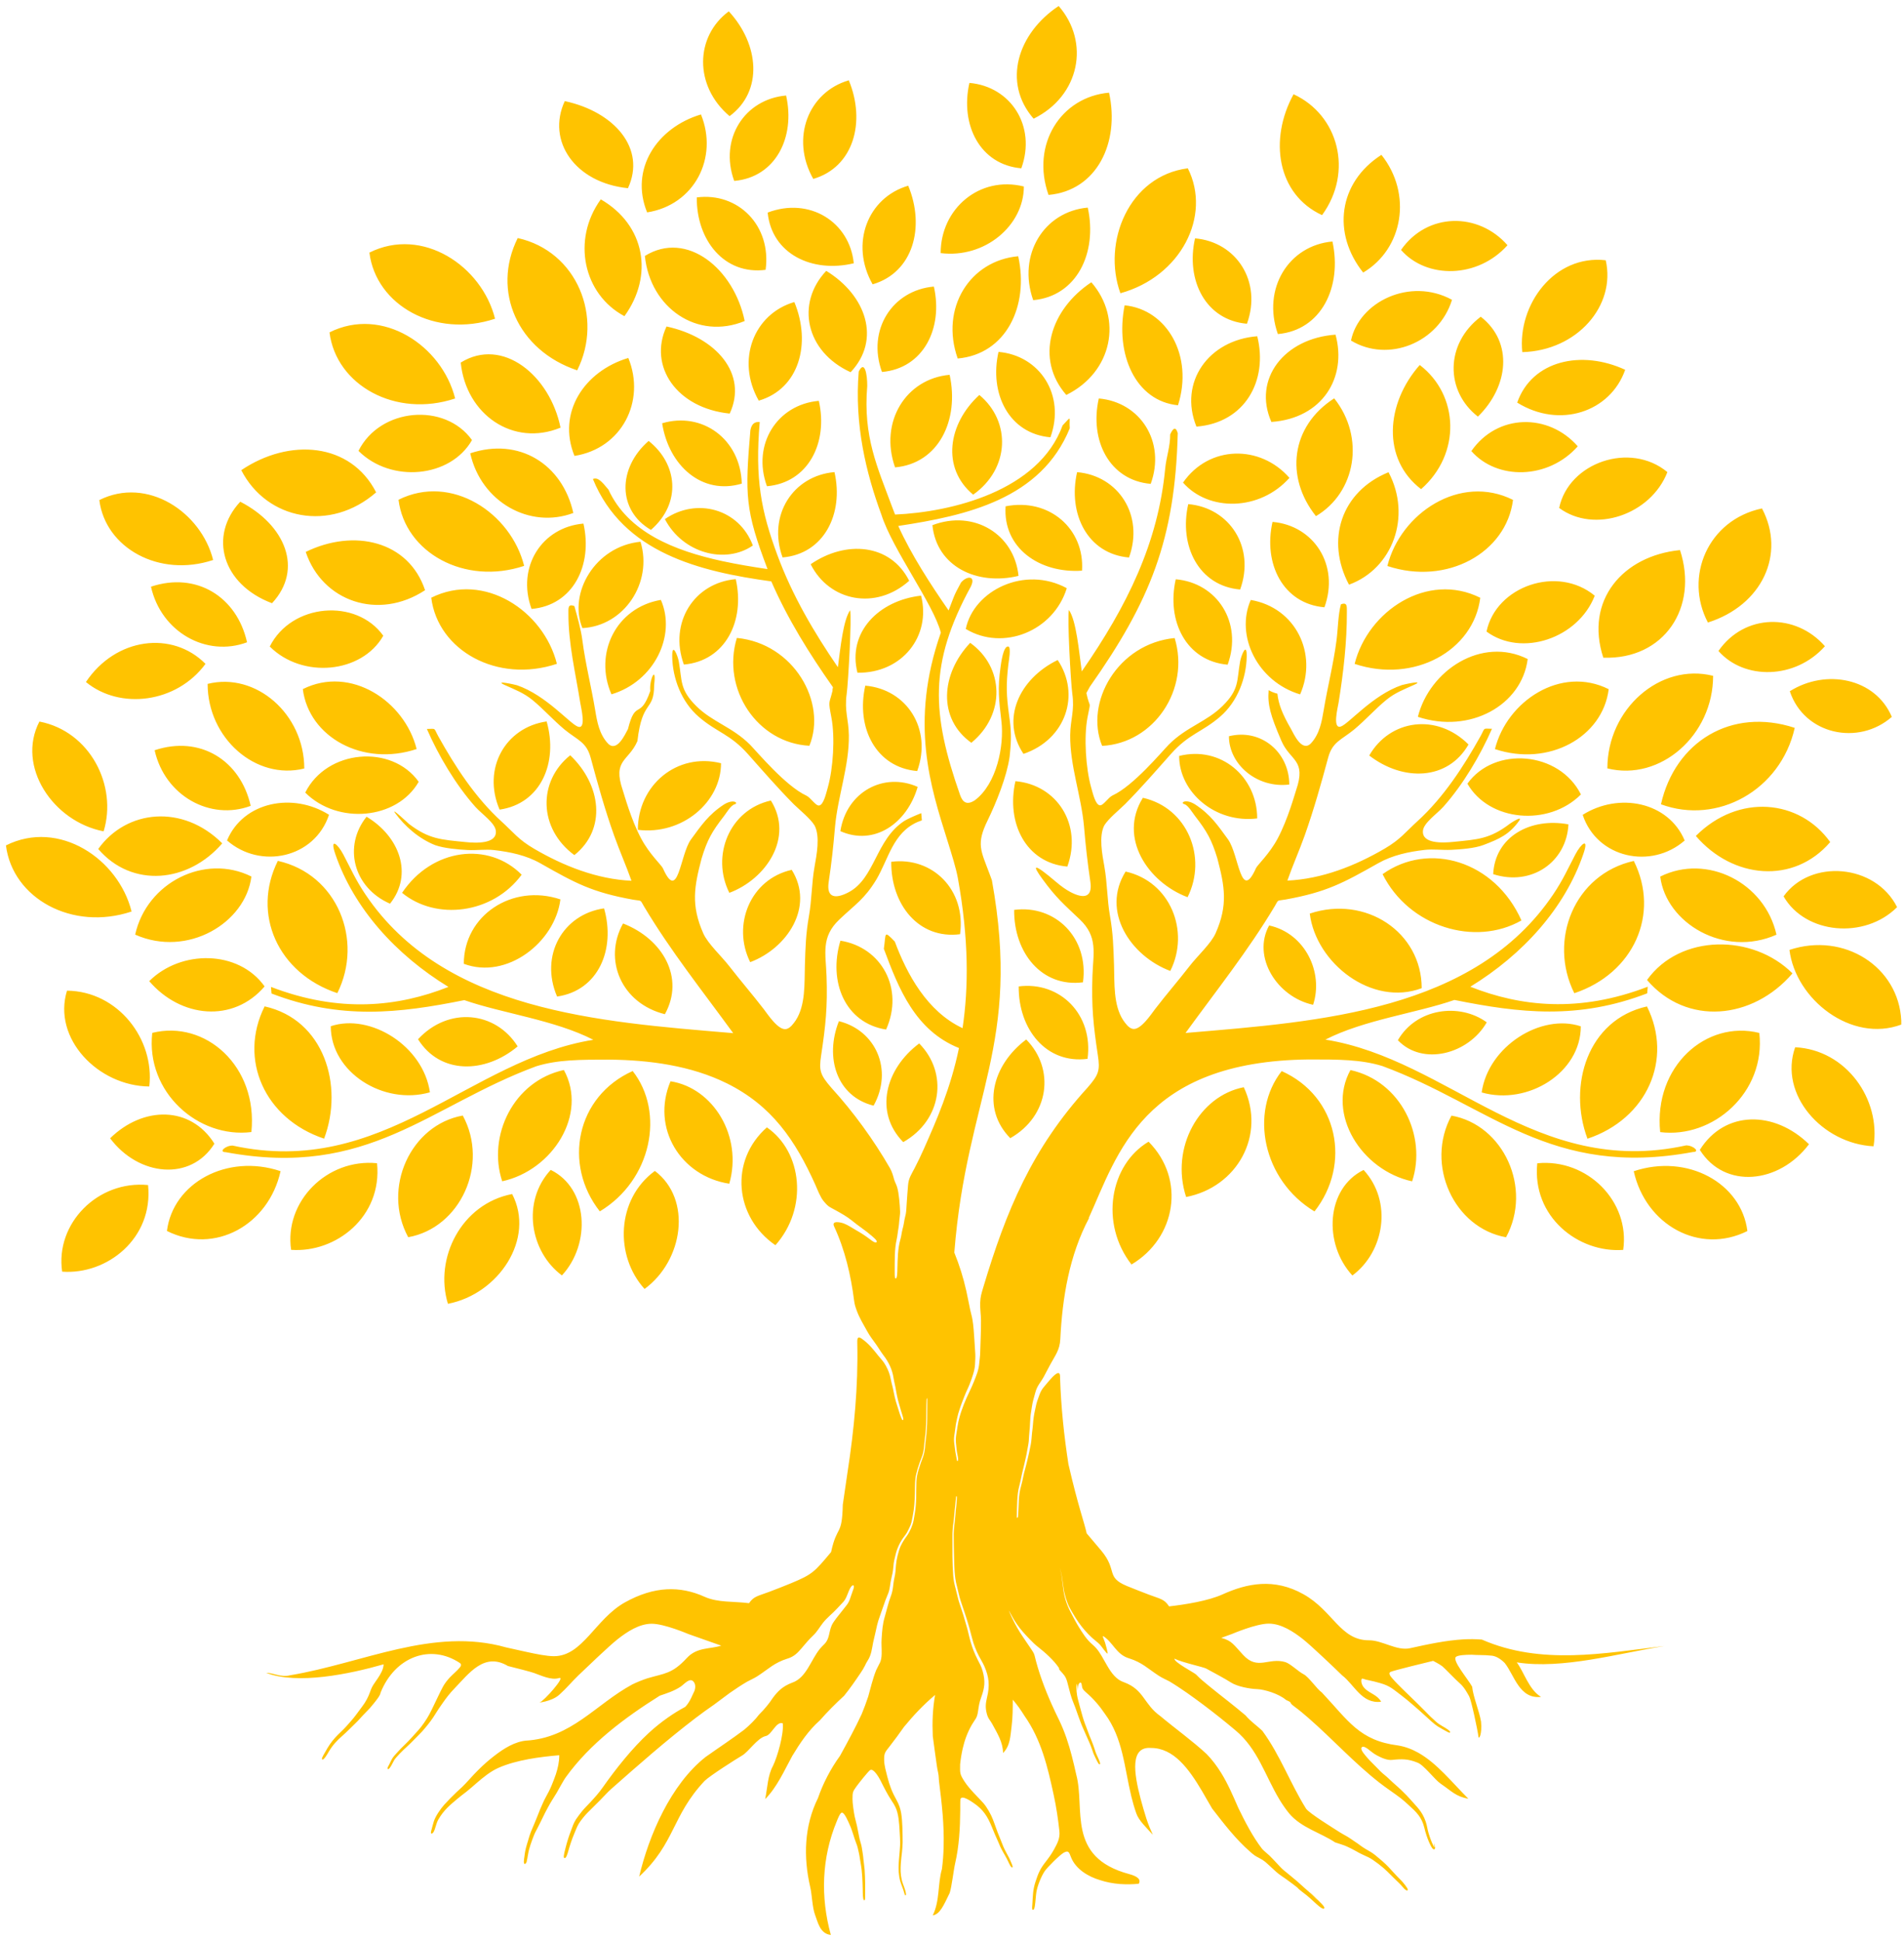<svg width="314" height="320" viewBox="0 0 314 320" fill="none" xmlns="http://www.w3.org/2000/svg">
<path fill-rule="evenodd" clip-rule="evenodd" d="M179.6 200.84C176.34 206.99 175.2 213.93 174.86 220.81C174.77 222.62 174 223.5 173.19 225.01C172.84 225.66 172.49 226.34 172.14 226.99C171.6 227.98 171.04 228.44 170.73 229.64C170.51 230.49 170.29 231.1 170.17 231.98C170.1 232.55 169.98 233.06 169.93 233.65C169.86 234.42 169.87 235.16 169.78 235.93C169.72 236.5 169.7 237.02 169.66 237.59C169.62 238.07 169.49 238.62 169.41 239.11C169.28 239.95 169.04 240.85 168.86 241.69C168.75 242.19 168.61 242.63 168.51 243.15C168.37 243.82 168.26 244.41 168.08 245.08C167.71 246.43 167.73 248.39 167.69 249.82C167.69 249.98 167.66 250.13 167.73 250.27C167.92 250.25 167.9 249.92 167.91 249.78C168.05 247.99 167.9 246.67 168.43 244.87C168.67 244.04 168.78 243.16 169.03 242.32C169.18 241.81 169.3 241.24 169.44 240.71C169.66 239.85 169.82 238.98 170 238.12C170.11 237.58 170.13 236.82 170.2 236.25C170.26 235.75 170.31 235.38 170.35 234.88C170.42 233.94 170.5 233.34 170.71 232.42C170.83 231.88 170.89 231.48 171.08 230.93C171.63 229.39 171.6 229.29 172.69 228.04C173.05 227.63 173.97 226.47 174.48 226.39C174.89 226.32 174.82 227.02 174.83 227.3C174.98 232.02 175.48 236.74 176.2 241.41C177.79 248.32 178.83 251.04 179.21 252.82L181.62 255.67C184.36 258.96 182.29 260.02 185.85 261.5C187.06 262 188.28 262.46 189.49 262.93C191.32 263.63 192 263.62 192.8 264.86C195.5 264.55 199.26 263.95 201.62 262.88C205.65 261.06 210.11 260.13 214.97 262.86C219.84 265.59 221.03 270.45 225.76 270.45C227.96 270.43 230.35 272.25 232.56 271.75C235.5 271.1 238.46 270.46 241.42 270.29C242.4 270.24 243.39 270.25 244.38 270.33C254.13 274.59 264.52 272.59 274.51 271.39C266.92 272.59 257.73 275.28 250.14 274.09C251.34 275.69 252.14 278.59 254.14 279.78C250.55 280.18 249.75 276.19 248.15 274.19C247.35 273.39 246.55 272.99 245.84 272.97C244.79 272.85 243.63 272.91 242.71 272.83C241.61 272.83 240.52 272.9 240.14 273.16C239.76 273.42 240.23 274.33 240.9 275.33C241.57 276.34 242.42 277.44 242.78 278.1C242.95 279.79 243.97 282.14 244.25 283.88C244.44 285.92 243.9 286.9 243.82 286.34C243.75 285.77 243.45 284.27 243.13 282.82C242.81 281.38 242.46 280 242.29 279.69C241.94 279.07 241.46 278.16 240.73 277.53C240 276.9 238.3 275.09 237.88 274.75C237.46 274.41 236.35 273.84 236.35 273.84C235.57 274.03 229.64 275.46 229.3 275.67C228.86 275.93 229.45 276.53 229.66 276.78C230.15 277.35 230.79 277.97 231.33 278.51C231.79 278.98 232.29 279.42 232.76 279.9C233.49 280.63 234.24 281.32 234.96 282.07C235.53 282.68 236.2 283.33 236.83 283.88C237.49 284.47 238.18 284.72 238.85 285.22C239.3 285.55 239.24 285.84 238.76 285.58C238.24 285.3 237.61 284.96 237.11 284.65C236.52 284.28 235.63 283.43 235.08 282.93C234.32 282.24 233.62 281.6 232.83 280.94C232.24 280.45 231.76 280.02 231.14 279.56C229.82 278.58 229.29 277.98 227.62 277.51C226.93 277.32 226.44 277.18 225.73 277.04C225.43 276.98 225.11 276.91 224.82 276.8C224.62 276.73 224.54 276.76 224.51 277.01C224.45 277.54 224.75 278.09 225.12 278.44C225.96 279.23 227.19 279.49 227.77 280.58C224.57 280.98 223.37 277.78 221.34 276.23C220.75 275.66 219.48 274.43 218.17 273.21C216.87 271.99 215.53 270.77 214.8 270.2C213.34 269.06 211.32 267.7 209.24 267.7C207.15 267.7 203.19 269.4 203.19 269.4L201.4 270.05C203.14 270.5 203.42 271.14 205 272.85C207.43 275.49 209.19 273.21 211.99 274.05C212.84 274.33 214.16 275.64 214.99 276.05C215.82 276.46 217.19 278.51 217.99 279.05C222.36 283.7 224.18 286.99 230.57 287.79C231.77 287.99 232.87 288.41 233.9 288.99C236.99 290.73 239.46 293.88 242.16 296.58C240.06 296.18 239.51 295.41 237.57 294.08C236.6 293.42 234.78 290.95 233.74 290.61C232.22 289.99 231.17 290 229.59 290.17C228.76 290.26 227.82 289.82 227.1 289.44C226.42 289.08 226.1 288.74 225.51 288.31C225.29 288.16 224.72 287.78 224.53 288.16C224.33 288.55 225.21 289.48 225.46 289.78C225.87 290.28 226.46 290.82 226.92 291.3C227.45 291.86 227.81 292.23 228.42 292.72C228.85 293.06 229.27 293.51 229.7 293.89C230.31 294.43 230.89 294.93 231.46 295.51C231.84 295.89 232.14 296.17 232.5 296.59C233.66 297.93 234.52 298.59 235.13 300.37C235.34 300.98 235.4 301.63 235.6 302.26C235.83 303.01 236.08 303.76 236.47 304.45C236.81 305.05 236.26 303.28 236.57 304.14C236.63 304.32 236.81 304.9 236.48 304.92C236.18 304.94 235.78 303.95 235.67 303.72C235.37 303.05 235.08 302.13 234.91 301.41C234.48 299.61 233.61 298.8 232.3 297.61C231.85 297.2 231.5 296.87 231.01 296.49C229.85 295.6 228.63 294.82 227.47 293.91C223.29 290.64 219.74 286.71 215.76 283.24C215.01 282.58 214.24 281.94 213.43 281.35C212.36 280.56 213.35 280.84 212.11 280.3C210.88 279.24 208.49 278.54 207.31 278.5C206.14 278.46 204.04 278.09 202.96 277.38C202.12 276.82 199.52 275.44 198.92 275.11C198.45 274.85 194.95 274.11 193.7 273.48C193.51 274.02 196.97 275.79 197.26 276.1C197.91 276.79 198.72 277.43 199.42 278.01C200.49 278.88 201.56 279.73 202.65 280.58C203.58 281.32 204.5 282.06 205.42 282.84C206.2 283.8 207.4 284.6 208.2 285.4C211.13 289.4 212.81 294.1 215.39 298.21C215.89 298.96 219.86 301.4 220.98 302.12C221.58 302.5 222.17 302.76 222.77 303.19C223.29 303.56 223.78 303.85 224.29 304.24C224.86 304.68 225.46 305 226.07 305.36C226.57 305.66 227.07 306.09 227.51 306.47C228.25 307.08 228.88 307.68 229.51 308.4C230.05 309.01 230.63 309.59 231.2 310.18C231.39 310.38 232.2 311.35 232.17 311.57C232.14 311.9 231.71 311.53 231.61 311.44C231.31 311.14 231.08 310.81 230.76 310.51C230.09 309.87 229.46 309.24 228.8 308.58C228.15 307.92 226.51 306.63 225.7 306.24C224.98 305.9 224.33 305.63 223.64 305.22C223.19 304.95 222.63 304.69 222.15 304.46C221.61 304.2 220.78 303.98 220.18 303.77C217.79 302.17 214.59 301.37 212.59 298.98C211.99 298.24 211.47 297.48 211 296.7C208.63 292.77 207.45 288.37 203.73 285.28C202.86 284.54 201.97 283.83 201.09 283.12C199.32 281.71 197.52 280.36 195.7 279.08C194.76 278.43 193.81 277.79 192.83 277.21C192.26 276.91 191.66 276.66 191.11 276.3C189.21 275.06 188.38 274.12 186.22 273.43L186.06 273.38C184.07 272.71 183.55 270.8 181.98 269.79C181.83 269.69 181.87 269.83 181.91 269.95C182.02 270.31 182.18 270.6 182.29 271C182.35 271.22 182.74 272.52 182.65 272.65C182.44 272.61 181.66 271.44 181.4 271.17C181.01 270.76 180.47 270.38 180.04 269.98C179.28 269.28 178.53 268.42 177.93 267.57C177.42 266.84 176.83 265.88 176.41 265.09C175.95 264.24 175.52 262.81 175.4 261.85C175.33 261.25 175.21 260.68 175.14 260.07C175.09 259.59 174.91 258.98 174.79 258.51C174.91 259.11 175.07 259.55 175.12 260.19C175.17 260.75 175.28 261.27 175.33 261.82C175.45 263.1 175.92 264.61 176.53 265.74C176.97 266.55 177.34 267.33 177.83 268.12C178.52 269.24 179.18 270.33 180.21 271.19C181.03 271.88 181.53 272.76 182.05 273.69C182.24 274.01 182.41 274.33 182.6 274.65C183.31 275.86 184.09 276.95 185.37 277.37C187.03 277.98 187.85 278.89 188.59 279.9C189.33 280.9 190 281.98 191.35 282.94C193.81 285 196.61 287 198.98 289.19C199.92 290.15 200.7 291.21 201.38 292.3C201.95 293.22 202.44 294.17 202.9 295.14C203.36 296.11 203.78 297.09 204.21 298.07C205.28 300.28 206.62 302.88 208.12 304.81C208.38 305.14 209.02 305.62 209.36 305.95C209.77 306.34 210.15 306.78 210.55 307.19C210.98 307.63 211.3 308.04 211.79 308.43C212.48 308.97 213.15 309.56 213.84 310.12C214.28 310.49 214.67 310.87 215.1 311.25C215.66 311.75 216.19 312.17 216.71 312.72C216.9 312.92 217.19 313.22 217.38 313.38C217.28 313.24 216.83 312.81 216.68 312.64C216.68 312.64 215.8 311.72 216.04 311.95C216.64 312.52 217.19 313.14 217.79 313.73C217.91 313.85 218.69 314.57 218.3 314.7C218.01 314.8 217.03 313.87 216.79 313.65C216.34 313.24 215.96 312.87 215.47 312.48C215.31 312.35 214.07 311.42 214.08 311.35C214.09 311.27 212.19 309.88 211.99 309.75C211.64 309.51 211.21 309.22 210.88 308.97C210.44 308.64 209.93 308.12 209.49 307.73C208.75 307.07 208.55 306.8 207.63 306.33C206.97 306 206.76 305.83 206.2 305.34C203.8 303.26 201.84 300.69 199.9 298.19C199.34 297.25 198.8 296.28 198.25 295.34C196.02 291.57 193.54 288.2 189.81 288.2C186.35 287.94 186.97 292.29 188.12 296.64C188.41 297.73 188.73 298.81 189.05 299.83C189.38 300.84 189.77 301.76 190.12 302.52C189.1 301.37 187.81 300.19 187.4 299C187.07 298.07 186.8 297.12 186.57 296.18C185.42 291.44 185.2 286.61 182.23 282.59C181.34 281.27 180.3 280.05 179.04 278.98C178.6 278.59 178.47 278.41 178.4 277.83C178.33 277.16 177.93 277.38 177.8 277.97C177.75 278.21 177.72 278.53 177.72 278.78C177.72 278.78 177.64 277.18 177.55 277.75C177.45 278.34 177.58 279.41 177.72 280C177.91 280.77 178.14 281.57 178.35 282.34C178.55 283.11 178.83 284 179.13 284.73C179.33 285.23 179.5 285.73 179.69 286.22C179.83 286.57 179.99 286.91 180.12 287.28C180.27 287.67 180.38 287.95 180.51 288.36C180.71 289.06 180.89 289.39 181.18 290.04C181.22 290.14 181.62 290.95 181.3 290.9C181.14 290.88 180.76 290.03 180.67 289.86C180.4 289.33 180.25 288.95 180.07 288.37C179.83 287.61 179.4 286.78 179.09 286.03C178.78 285.28 178.44 284.62 178.17 283.86C177.96 283.27 177.74 282.73 177.54 282.12C177.23 281.17 176.79 280.3 176.53 279.31C176.35 278.66 176.19 277.99 176.01 277.33C175.74 276.35 175.43 276.11 174.79 275.39C174.48 275.04 174.79 275.25 174.62 274.98C173.81 273.76 172.38 272.48 171.22 271.57C170.65 271.12 170.34 270.82 169.85 270.31C169.08 269.51 168.33 268.71 167.7 267.79C167.22 267.09 166.87 266.44 166.47 265.7C166.15 265.12 166.9 266.75 166.9 266.75C167.45 267.89 167.98 268.83 168.69 269.88C169.13 270.52 169.54 271.16 169.99 271.8C170.21 272.12 170.52 272.55 170.61 272.93C171.26 275.67 172.3 278.46 173.45 281.03C173.85 281.92 174.26 282.79 174.69 283.66C175.59 285.53 176.24 287.51 176.76 289.53C177.03 290.55 177.26 291.57 177.49 292.6C179.01 298.21 175.81 306.19 186.2 308.99C187.62 309.37 188.2 309.89 187.8 310.59C186.8 310.69 185.73 310.71 184.64 310.63C183.56 310.54 182.47 310.34 181.44 310C180.42 309.7 179.42 309.24 178.57 308.62C177.72 307.99 177.01 307.2 176.62 306.2C176.34 305.54 176.29 304.99 175.44 305.46C174.79 305.82 172.71 307.88 172.27 308.54C171.68 309.44 171.08 310.95 170.91 312C170.8 312.76 170.78 313.52 170.66 314.26C170.64 314.41 170.55 314.97 170.31 314.89C170.14 314.83 170.24 314.15 170.25 313.98C170.35 312.5 170.31 311.65 170.79 310.2C171.22 308.92 171.48 308.23 172.31 307.15C172.92 306.36 173.35 305.79 173.84 304.91C174.39 303.9 174.84 303.08 174.71 301.89C174.49 299.88 174.2 297.92 173.77 295.94C172.77 291.32 171.73 286.87 168.97 282.93C168.36 281.95 167.72 281.04 167.02 280.24C167.02 281.64 167.02 283.14 166.83 284.64C166.62 286.23 166.62 287.83 165.42 289.03C165.4 287.25 164.47 285.79 163.65 284.27C163.28 283.58 162.97 283.43 162.74 282.55C162.48 281.57 162.54 280.87 162.77 279.9C163.25 277.95 163.13 276.51 162.31 274.67C162.08 274.15 161.73 273.61 161.46 273.08C161.17 272.51 161.01 272.17 160.77 271.56C160.28 270.28 160.05 268.96 159.63 267.66C159.44 267.07 159.31 266.53 159.09 265.93C158.87 265.34 158.69 264.71 158.47 264.1C158.19 263.33 158.05 262.43 157.82 261.63C158.1 262.54 158.23 263.38 158.57 264.3C158.8 264.93 159 265.57 159.23 266.2C159.43 266.75 159.58 267.35 159.77 267.91C160.06 268.77 160.25 269.69 160.54 270.57C160.71 271.07 160.88 271.59 161.11 272.07C161.25 272.37 160.93 271.65 160.93 271.64C160.5 270.55 160.25 269.57 159.95 268.45C159.8 267.89 159.6 267.34 159.43 266.78C159.27 266.24 159.05 265.67 158.87 265.13C158.65 264.48 158.43 263.91 158.26 263.25C158.1 262.62 157.95 262.03 157.78 261.4C157.4 260.07 157.37 258.07 157.34 256.66C157.31 255.41 157.28 254.15 157.28 252.9C157.28 251.89 157.5 250.8 157.56 249.78C157.62 248.85 157.78 247.93 157.8 247C157.8 246.87 157.81 246.81 157.78 246.69C157.63 246.72 157.67 246.78 157.65 246.96C157.57 247.65 157.54 248.31 157.44 249C157.36 249.65 157.35 250.28 157.25 250.95C157.13 251.79 157.06 252.54 157.07 253.39C157.07 255.47 157.04 257.74 157.2 259.8C157.27 260.62 157.38 261.11 157.59 261.9C157.83 262.78 157.95 263.56 158.26 264.44C158.48 265.07 158.68 265.72 158.89 266.36C159.06 266.89 159.19 267.44 159.36 267.98C159.64 268.85 159.8 269.81 160.07 270.71C160.41 271.85 160.69 272.57 161.23 273.64C161.6 274.36 161.84 274.75 162.06 275.55C162.52 277.2 162.39 278.29 161.81 279.87C161.48 280.74 161.43 281.28 161.29 282.18C161.12 283.35 160.83 283.41 160.27 284.38C159.55 285.63 159.08 286.92 158.76 288.32C158.57 289.16 158.43 290.02 158.34 290.9C158.32 292.33 158.26 292.49 159.05 293.71C159.88 295 161.15 296.15 162.18 297.3C162.75 297.95 163.45 299.19 163.75 300C163.92 300.47 164.1 300.91 164.26 301.39C164.58 302.33 165.01 303.26 165.36 304.2C165.51 304.61 165.79 305.16 166 305.55C166.22 305.98 166.41 306.27 166.61 306.74C166.69 306.93 167.03 307.67 167 307.81C166.94 308.1 166.67 307.71 166.61 307.61C166.31 307.07 166.11 306.54 165.78 305.99C165.56 305.64 165.32 305.17 165.12 304.8C164.93 304.45 164.77 304 164.6 303.63C164.23 302.83 163.9 302.04 163.57 301.22C162.88 299.53 162.15 298.35 160.61 297.31C160.3 297.1 158.55 295.83 158.39 296.67C158.34 296.93 158.37 298.15 158.36 298.51C158.33 301.42 158.18 304.38 157.52 307.22C157.28 308.24 156.95 311.13 156.62 312.11C155.61 314.18 155.02 315.61 153.82 315.81C155.02 313.41 154.62 310.62 155.34 308.16C155.5 306.94 155.59 305.72 155.62 304.5C155.72 300.81 155.33 297.43 154.87 293.79C154.8 293.23 154.84 292.86 154.71 292.27C154.61 291.8 154.54 291.47 154.48 290.99C154.26 289.41 154.03 287.83 153.83 286.25C153.78 285.12 153.77 283.99 153.83 282.85C153.89 281.72 154.01 280.59 154.21 279.46C153.26 280.26 152.37 281.1 151.52 281.98C150.67 282.86 149.87 283.77 149.09 284.72C148.33 285.81 147.53 286.88 146.72 287.93C146.01 288.85 145.78 288.99 145.81 290.21C145.83 291.13 146.11 292.04 146.33 292.93C146.7 294.4 147.14 295.53 147.89 296.86C148.24 297.49 148.49 298.2 148.61 298.9C148.85 300.34 148.85 302.3 148.86 303.79C148.86 304.26 148.79 304.9 148.75 305.39C148.69 306.01 148.6 306.58 148.56 307.22C148.5 308.22 148.49 308.98 148.72 309.97C148.9 310.76 149.32 311.45 149.41 312.28C149.44 312.55 149.28 312.61 149.18 312.29C149.02 311.74 148.93 311.43 148.71 310.88C148.32 309.94 148.18 308.9 148.19 307.89C148.21 306.64 148.39 305.46 148.44 304.23C148.47 303.55 148.4 302.54 148.36 301.84C148.29 300.65 148.2 299.04 147.68 297.98C147.47 297.55 147.36 297.37 147.09 296.97C146.33 295.82 145.81 294.77 145.2 293.55C145 293.16 144.07 291.49 143.5 291.85C143.16 292.07 141.59 294.07 141.26 294.52C140.61 295.41 140.6 295.53 140.59 296.61C140.58 297.26 140.82 298.9 140.96 299.55C141.11 300.24 141.31 300.86 141.43 301.55C141.52 302.05 141.64 302.55 141.73 303.06C141.84 303.61 142.04 304.05 142.13 304.65C142.23 305.33 142.35 305.93 142.4 306.62C142.45 307.18 142.55 307.7 142.59 308.27C142.69 309.7 142.69 311.31 142.67 312.75C142.67 312.86 142.7 313.41 142.48 313.3C142.27 313.19 142.28 311.88 142.28 311.6C142.24 310.1 142.21 308.65 141.93 307.17C141.82 306.61 141.78 306.1 141.65 305.53C141.49 304.86 141.43 304.43 141.16 303.79C140.98 303.35 140.86 302.9 140.71 302.45C140.51 301.86 140.39 301.44 140.12 300.86C139.95 300.49 139.29 298.85 138.85 298.86C138.53 298.87 138.12 299.99 138 300.28C135.5 306.29 135.29 312.78 137.02 319.03C135.22 318.83 134.9 316.97 134.42 315.73C133.95 314.49 133.92 312.4 133.62 311.14C132.47 306.18 132.62 301.05 134.9 296.46C135.32 295.24 135.83 294.05 136.44 292.89C137.04 291.73 137.74 290.59 138.53 289.5C139.16 288.35 139.79 287.21 140.39 286.06C140.99 284.91 141.58 283.76 142.11 282.61C142.5 281.66 142.86 280.7 143.18 279.73C143.59 278.3 143.91 276.82 144.5 275.36C145.03 274.2 145.37 274.06 145.4 272.64C145.42 271.81 145.33 271.04 145.39 270.19C145.48 268.88 145.54 267.81 145.92 266.54C146.26 265.39 146.48 264.31 146.91 263.18C147.34 262.06 147.25 261.27 147.5 260.16C147.69 259.35 147.7 258.83 147.76 258.03C147.82 257.22 148.17 255.74 148.5 254.99C148.85 254.24 149.09 253.89 149.57 253.22C150.05 252.55 150.5 251.53 150.66 250.72C150.73 250.35 150.8 249.94 150.86 249.57C151.17 247.83 151.07 246.04 151.13 244.28C151.17 242.95 151.76 241.46 152.22 240.21C152.59 239.19 152.55 238.19 152.7 237.14C152.98 235.1 152.9 232.84 152.93 230.77C152.93 230.42 152.83 230.48 152.81 230.76C152.75 231.77 152.77 232.9 152.75 233.92C152.73 235.12 152.68 236.11 152.51 237.3C152.36 238.43 152.43 239.21 151.98 240.33C151.59 241.31 151.07 242.8 150.96 243.83C150.88 244.55 150.9 245.47 150.88 246.23C150.84 247.52 150.79 248.64 150.53 249.92C150.33 250.9 150.36 251.11 149.9 252.05C149.63 252.6 149.52 252.81 149.15 253.29C148.49 254.14 148 255.14 147.73 256.19C147.52 257.03 147.4 257.43 147.33 258.32C147.26 259.15 147.16 259.58 146.97 260.37C146.77 261.19 146.8 261.87 146.48 262.71C146.34 263.08 146.18 263.43 146.04 263.8C145.7 264.71 145.43 265.6 145.09 266.51C144.71 267.53 144.57 268.28 144.34 269.32C144.24 269.82 144.1 270.28 144 270.78C143.8 271.8 143.7 272.87 143.11 273.77C142.89 274.11 142.8 274.3 142.63 274.66C142.43 275.07 142.19 275.44 141.94 275.81C141.01 277.2 140.14 278.44 139.21 279.59C138.51 280.24 137.82 280.89 137.15 281.57C136.48 282.24 135.84 282.94 135.21 283.65C134.25 284.5 133.44 285.43 132.7 286.42C131.96 287.41 131.3 288.45 130.66 289.51C129.38 291.83 128.18 294.63 126.19 296.63C126.59 294.63 126.6 292.74 127.49 291.13C128.2 289.65 129.29 285.93 129.09 284.14C128 283.73 127.24 286.12 126.23 286.25C124.88 286.6 123.48 288.8 122.4 289.44C121.31 290.08 117.09 292.77 116.2 293.63C110.75 299.44 111.41 303.82 105.41 309.41C107.01 302.62 110.61 294.23 116.36 289.69C117.46 288.91 118.57 288.15 119.64 287.41C120.71 286.67 121.75 285.93 122.71 285.21C123.67 284.41 124.51 283.58 125.19 282.69C126.08 281.8 126.84 280.89 127.45 279.95C128.19 278.95 129.01 278.04 130.66 277.43C132.99 276.63 133.73 273.66 135.22 271.85C135.49 271.52 135.71 271.33 136 271.03C136.8 270.19 136.69 269.12 137.13 268.06C137.45 267.29 138.39 266.26 138.93 265.54C139.6 264.65 139.92 264.47 140.27 263.35C140.42 262.87 140.62 262.39 140.77 261.91C140.97 261.26 140.58 261.22 140.27 261.75C139.82 262.5 139.67 263.44 139.1 264.09C138.79 264.44 138.43 264.79 138.11 265.15C137.33 266.02 136.4 266.69 135.69 267.61C135.13 268.33 134.8 268.98 134.12 269.64C133.38 270.35 132.86 270.96 132.21 271.74C131.56 272.51 130.98 273.1 129.99 273.43L129.83 273.48C127.67 274.17 126.83 275.11 124.94 276.35C124.39 276.71 123.79 276.96 123.2 277.28C122.23 277.85 121.28 278.48 120.35 279.13C119.48 279.77 118.62 280.41 117.77 281.05C116.71 281.78 115.67 282.53 114.65 283.31C109.85 286.98 105.32 290.97 100.79 294.97C100.18 295.51 99.58 296.2 98.99 296.79C98.29 297.5 97.58 298.2 96.87 298.9C96.49 299.27 95.73 300.21 95.46 300.67C95.13 301.23 94.96 301.73 94.71 302.32C94.28 303.33 93.98 304.28 93.68 305.33C93.64 305.48 93.33 306.65 93.01 306.29C92.86 306.12 93.23 304.83 93.29 304.59C93.53 303.64 93.81 302.77 94.16 301.85C94.45 301.09 94.55 300.67 95.01 299.94C95.28 299.52 95.68 299.03 95.99 298.63C96.37 298.15 96.94 297.61 97.37 297.14C98.15 296.29 98.78 295.6 99.44 294.65C101.61 291.58 104.25 288.25 107.01 285.71C108 284.8 109.03 283.97 110.13 283.2C111.05 282.55 112 281.96 113 281.43C113.8 280.63 114.2 279.43 114.55 278.74C114.7 278.26 114.72 277.7 114.41 277.31C113.77 276.48 112.84 277.71 112.25 278.09C111.12 278.84 109.97 279.18 108.81 279.58C103.06 283.19 97.33 287.45 93.32 293.01C92.99 293.47 92.66 294.1 92.37 294.59C92.17 294.92 92.01 295.25 91.81 295.59C91.31 296.41 90.79 297.18 90.35 298.03C90.05 298.58 89.81 299.03 89.54 299.61C89.27 300.2 88.93 300.81 88.64 301.41C88.42 301.85 88.21 302.19 88.03 302.67C87.66 303.62 87.24 304.76 87.07 305.75C87 306.14 86.93 306.51 86.86 306.89C86.81 307.13 86.96 306.58 86.96 306.58C87.05 306.19 87.11 305.78 87.21 305.39C87.13 305.75 86.95 307.15 86.63 307.3C86.23 307.49 86.45 306.38 86.47 306.22C86.57 305.41 86.64 304.96 86.88 304.16C87.18 303.14 87.41 302.28 87.86 301.31C88.08 300.84 88.27 300.28 88.49 299.79C88.78 299.13 88.98 298.49 89.29 297.83C89.51 297.35 89.66 296.95 89.93 296.46C90.34 295.71 90.68 295.1 91 294.3C91.25 293.67 91.46 293.18 91.67 292.54C92.01 291.48 92.23 290.52 92.23 289.4C89.03 289.67 85.22 290.17 82.27 291.45C80.89 292.05 79.7 293.04 78.56 294.02C77.99 294.51 77.5 294.96 76.9 295.43C76.44 295.78 76.01 296.11 75.56 296.48C74.21 297.61 73.21 298.42 72.3 299.98C71.9 300.67 71.81 301.57 71.48 302.09C71.28 302.4 70.96 302.43 71.1 301.92C71.25 301.41 71.37 300.84 71.53 300.35C71.81 299.46 72.65 298.24 73.28 297.54C73.9 296.85 74.64 296.11 75.31 295.47C75.62 295.17 75.94 294.9 76.25 294.6C76.9 293.97 77.53 293.23 78.16 292.56C79.07 291.62 79.91 290.79 80.93 289.97C82.47 288.73 84.21 287.47 86.19 287.07C86.34 287.04 86.48 287.02 86.63 287C94.22 286.6 98.22 281.01 104.25 277.74C105.07 277.34 105.91 277 106.76 276.72C109.58 275.88 110.83 276.02 113.27 273.37C114.96 271.54 117.11 271.93 118.94 271.33L113.53 269.42C113.53 269.42 109.57 267.72 107.48 267.72C105.39 267.72 103.38 269.08 101.92 270.22C100.46 271.35 96.57 275.11 95.38 276.24C94.2 277.38 93.5 278.29 92.23 279.43C90.97 280.58 88.49 280.79 89.04 280.67C89.32 280.61 90.43 279.52 91.3 278.48C92.17 277.45 92.82 276.48 92.17 276.68C90.89 277.08 89.18 276.22 88.04 275.83C87.47 275.63 85.54 275.13 83.77 274.69C79.88 272.37 77.38 275.87 74.93 278.41C74.11 279.26 73.56 279.99 72.89 280.96C72.54 281.48 72.22 281.9 71.9 282.44C71.35 283.37 70.72 284.19 70.03 285C69.74 285.33 69.55 285.57 69.22 285.89C68.47 286.63 67.8 287.37 67.01 288.08C66.53 288.51 65.29 289.72 64.99 290.24C64.86 290.45 64.19 291.96 63.93 291.65C63.82 291.52 64.12 291.06 64.19 290.92C64.68 289.93 64.63 289.9 65.41 289.05C65.89 288.52 66.32 288.07 66.84 287.58C67.56 286.9 68.25 286.07 68.93 285.34C69.54 284.69 70.35 283.5 70.77 282.72C71.3 281.74 71.75 280.71 72.25 279.7C72.9 278.38 73.16 277.67 74.19 276.57C74.68 276.05 75.36 275.5 75.78 274.99C76 274.73 76.18 274.45 75.85 274.2C71.05 271 65.16 273.1 62.76 279.09C62.72 279.57 61.93 280.49 61.61 280.9C61.15 281.48 60.81 281.86 60.29 282.37C59.69 282.96 59.2 283.59 58.57 284.18C57.87 284.85 57.22 285.53 56.49 286.17C55.53 287.01 54.88 287.71 54.22 288.81C54.15 288.93 53.32 290.46 53.1 290.04C53.01 289.86 53.52 289.08 53.62 288.89C54.16 287.92 54.57 287.28 55.32 286.45C55.87 285.84 56.55 285.27 57.11 284.64C57.67 284 58.19 283.45 58.7 282.76C59.05 282.28 59.39 281.81 59.76 281.33C60.31 280.61 60.74 279.79 61.04 278.94C61.38 277.92 61.74 277.57 62.32 276.69C62.76 276.02 63.25 275.23 63.26 274.41C57.67 276.01 49.07 277.81 43.88 275.81C45.08 275.81 46.28 276.61 47.88 276.21C59.87 274.21 71.45 268.22 83.46 271.62C84.55 271.86 85.59 272.1 86.57 272.31C88.52 272.74 90.18 273.07 91.36 273.07C96.09 273.07 98.17 266.94 103.04 264.21C107.91 261.49 112.18 261.46 116.21 263.28C118.4 264.26 120.9 264 123.53 264.33C124.32 263.17 125 263.16 126.8 262.48C128.01 262.02 129.23 261.55 130.44 261.05C134 259.57 134.31 259.19 137.06 255.9C138.04 251.35 138.87 253.43 138.99 248.09L139.78 242.68C140.86 235.67 141.54 228.58 141.38 221.49C141.37 220.94 141.32 220.15 142.1 220.71C143.29 221.56 143.93 222.38 144.82 223.5C145.31 224.11 145.71 224.46 146.1 225.2C146.53 226 146.73 226.54 146.91 227.44C147.05 228.16 147.26 228.79 147.38 229.52C147.47 230.05 147.62 230.57 147.75 231.09C147.85 231.47 148 231.84 148.11 232.24C148.2 232.56 148.64 233.98 148.81 234.11C149.03 234.27 148.97 233.86 148.94 233.77C148.81 233.21 148.58 232.64 148.44 232.06C148.33 231.63 148.19 231.26 148.09 230.82C147.98 230.3 147.87 229.94 147.79 229.39C147.69 228.65 147.48 227.95 147.36 227.19C147.15 225.81 146.55 224.56 145.7 223.46C145.26 222.89 144.86 222.19 144.42 221.58C143.92 220.89 143.41 220.22 143 219.47C142.37 218.31 141.73 217.32 141.28 216.06C141.06 215.45 140.95 215.13 140.86 214.47C140.33 210.28 139.35 206.06 137.56 202.22C137.06 201.14 138.73 201.55 139.2 201.74C139.86 202 140.55 202.46 141.18 202.83C142.05 203.33 142.67 203.72 143.47 204.33C143.64 204.46 144.41 205.09 144.58 204.77C144.71 204.53 143.96 203.95 143.78 203.78C142.72 202.85 141.55 202.13 140.46 201.22C139.7 200.6 138.73 200.06 137.87 199.58C136.79 198.97 136.69 199.08 135.82 198.03C135.28 197.38 134.82 196.16 134.46 195.34C131.15 187.99 127.3 182.3 119.85 178.61C113.94 175.69 107.09 174.78 100.55 174.71C95.67 174.71 92.01 174.71 88.45 175.8C70.72 182.34 60.75 194.34 37.23 189.97C36.01 189.97 37.14 188.88 38.36 188.88C63.2 194.33 77.4 174.71 97.85 171.44C91.48 168.17 82.85 167.08 76.57 164.9C65.78 167.08 56.12 168.17 44.78 163.81C44.69 162.72 44.69 162.72 44.69 162.72C56.03 167.08 65.69 165.99 73.95 162.72C65.26 157.41 58.34 149.74 55.29 140.8C54.34 138.01 55.69 139.13 56.62 140.89C57.9 143.33 58.66 145.09 60.27 147.48C73.23 166.73 98.87 168.48 120.54 170.31L120.92 170.35C115.86 163.4 110.58 156.78 106.22 149.47C105.5 148.25 105.93 148.6 104.41 148.34C97.63 147.11 94.93 145.64 89.13 142.35C86.79 141.02 84.11 140.46 81.46 140.16C80.1 140 78.59 140.23 77.1 140.15C75.54 140.07 73.26 139.87 71.77 139.35C69.09 138.29 66.75 136.23 65.16 134.05C64.38 132.96 67.4 135.82 67.42 135.83C70.76 138.38 72.73 138.43 76.79 138.84C78.46 139.01 82.01 139.19 81.77 136.97C81.63 135.68 79.46 134.22 78.4 133.04C75.14 129.38 72.27 124.5 70.4 120.19C72.02 120.17 71.46 119.93 72.31 121.45C75.05 126.35 78.33 131.45 82.68 135.42C84.7 137.26 85.48 138.42 88.08 139.94C92.94 142.78 98.44 144.96 104.14 145.22C103.28 142.77 102.18 140.3 101.29 137.8C99.73 133.41 98.61 129.37 97.41 124.93C96.71 122.32 95.25 122.04 93.13 120.31C91.24 118.74 89.62 116.9 87.84 115.44C86.35 114.22 84.96 113.73 83.21 112.93C81.38 112.09 84.93 112.88 85.25 112.98C90.08 114.62 94.02 119.39 95.33 119.82C96.74 120.28 95.81 116.65 95.7 115.91C94.91 110.95 93.72 106.1 93.74 101.14C93.74 100.3 93.63 99.51 94.72 99.92C95.18 101.56 95.81 103.76 96.04 105.55C96.56 109.53 97.51 113.19 98.16 117.11C98.47 119 98.83 121.08 100.3 122.63C101.78 124.05 103.1 121.04 103.56 120.21C104.82 115.16 105.54 118.8 107.24 113.93C107.04 112.05 108.3 109.49 107.88 112.91C107.87 117.45 105.92 115.19 105.12 122.19C103.67 125.55 100.97 125.23 102.71 130.31C102.96 131.04 104.05 135.1 105.75 138.28C107.12 140.85 109.09 142.63 109.33 143.17C111.87 148.88 112.12 140.98 113.93 138.44C115.64 136.11 116.82 134.33 119.4 132.64C120.98 131.67 121.86 132.42 121.16 132.61C120.5 132.8 119.82 134.01 119.4 134.55C117.4 137.12 116.63 138.49 115.7 141.56C114.51 146.11 113.9 149.2 115.99 153.91C116.75 155.61 118.99 157.65 120.29 159.33C122.14 161.72 124.09 163.96 125.95 166.38C126.63 167.26 128.35 169.92 129.65 169.67C130.34 169.54 130.88 168.73 131.22 168.25C132.87 165.74 132.65 162.12 132.74 159.16C132.83 156.18 132.89 153.99 133.41 151.03C133.89 148.31 133.84 145.65 134.34 142.85C134.67 140.99 135.28 137.92 134.34 136.11C133.63 134.95 131.96 133.63 130.91 132.61C128.2 129.86 125.92 127.23 123.39 124.38C120.4 121.01 118.28 120.8 115.26 118.21C112.32 115.69 110.93 111.75 110.86 108.32C110.81 105.71 111.79 108.13 111.95 109.1C112.51 112.27 112.06 113.67 114.83 116.42C117.5 119.06 120.76 119.86 123.68 122.77C124.93 124.05 129.57 129.61 132.98 131.18C133.69 131.51 134.52 132.9 135.09 132.81C135.82 132.69 136.22 130.9 136.53 129.79C137.4 126.7 137.73 121.58 137.12 118.35C136.56 115.36 136.73 116.22 137.31 113.84C137.2 113.91 137.44 113.19 137.34 113.27C133.47 107.77 129.91 102.08 127.2 95.86C115.41 94.24 102.75 91.16 97.78 78.98C98.57 78.66 99.16 79.29 100.34 80.72C103.57 87.77 111.23 90.81 119.14 92.52C121.64 93.06 124.16 93.47 126.58 93.83C122.86 84.09 122.85 81.57 123.75 70.94C123.95 69.89 124.45 69.51 125.29 69.58C124.5 79 125.5 84.21 128.2 91.52C130.66 98.18 134.21 104.21 138.18 110.01C138.61 106.73 139.06 102.26 140.2 100.61C140.48 101.82 139.89 112.58 139.63 114.42C139.24 117.23 139.95 118.58 139.99 121.23C140.06 126.26 138.17 131.27 137.71 136.3C137.44 139.49 137.14 142.27 136.66 145.44C136.28 148.01 137.74 148.28 139.96 147.11C144.32 144.8 144.41 138.41 149.16 135.34C149.62 135.06 150.75 134.53 151.93 134.07L152.03 135.26C151.64 135.41 151.37 135.51 151.34 135.52C147.27 137.29 146.54 141.61 144.53 145.01C142.57 148.25 141.05 149.11 138.4 151.63C135.37 154.52 136.18 157.19 136.31 160.94C136.49 165.98 136.16 169.11 135.42 174C135.03 176.55 135.27 177.23 137.13 179.38C140.74 183.34 144.09 187.95 146.76 192.59C147.1 193.18 147.28 193.82 147.46 194.48C147.57 194.87 147.81 195.28 147.94 195.7C148.26 196.74 148.4 198.66 148.44 199.78C148.46 200.19 148.33 200.88 148.3 201.34C148.26 201.79 148.25 202.04 148.17 202.5C148.05 203.13 148.02 203.72 147.88 204.33C147.5 205.97 147.56 207.93 147.55 209.62C147.55 209.82 147.52 210.68 147.67 210.78C148 211 147.99 209.37 147.99 209.22C148.04 207.6 148.04 205.9 148.49 204.34C148.65 203.8 148.69 203.25 148.84 202.67C148.94 202.28 149.02 202.02 149.08 201.6C149.15 201.06 149.27 200.66 149.38 200.15C149.47 199.73 149.49 198.86 149.53 198.39C149.6 197.38 149.67 196.34 149.76 195.34C149.85 194.26 150.33 193.57 150.82 192.63C151.38 191.55 151.9 190.47 152.39 189.36C154.45 184.7 156.76 179.48 158.15 172.8C150.93 169.9 148.21 163.03 145.76 156.44C146.14 153.85 145.7 153.32 147.57 155.25C149.56 160.6 152.89 166.78 158.74 169.52C159.74 162.87 159.79 154.86 157.96 144.75C157.66 143.13 157 141.01 156.23 138.55C153.49 129.82 149.95 119.15 155.16 104.31C153.97 99.64 147.19 90.61 145.36 84.87C142.84 78.04 140.89 70.04 141.62 61.26C142.61 59.26 143.04 61.8 143.02 63.66C142.32 72.03 144.71 77.04 147.11 83.54C147.27 83.98 147.44 84.41 147.61 84.84C156.91 84.43 171.31 80.97 175.24 70.14C176.84 68.46 176.28 68.71 176.42 70.62C171.68 82.25 159.46 85.01 148.14 86.72C150.27 91.45 153.49 96.39 156.44 100.65C157.33 98.39 157.19 98.41 158.49 96.04C159.51 94.86 160.99 94.93 160.09 96.74C153.17 109.43 153.62 117.63 158.33 131.07C158.77 132.33 159.49 132.8 160.79 131.93C164.39 129.21 165.62 122.95 165.15 118.93C164.74 115.43 164.5 113.51 165.01 109.95C165.08 109.49 165.44 106.41 166.3 106.6C166.79 106.71 166.34 109.13 166.3 109.51C165.9 112.91 165.96 114.68 166.43 118.04C166.78 120.47 166.8 121.86 166.55 124.3C166.53 124.48 166.51 124.66 166.49 124.85C166.02 128.07 164.31 132.32 162.86 135.3C160.96 139.17 161.77 140.26 163.17 144.02C163.3 144.39 163.44 144.76 163.58 145.13C168.5 172.35 159.43 180.54 157.38 206.52C158.26 208.71 158.84 210.56 159.36 212.85C159.6 213.89 159.78 214.96 160.01 216.01C160.13 216.57 160.29 217.04 160.38 217.62C160.55 218.62 160.62 219.84 160.69 220.86C160.75 221.65 160.8 222.44 160.84 223.23C160.87 223.73 160.82 224.41 160.8 224.92C160.76 225.99 160.28 227.24 159.9 228.24C159.66 228.86 159.33 229.48 159.09 230.11C158.78 230.91 158.5 231.58 158.24 232.41C158.09 232.88 157.97 233.22 157.87 233.72C157.74 234.34 157.63 234.76 157.56 235.41C157.45 236.48 157.22 237 157.39 238.13C157.48 238.74 157.52 239.28 157.65 239.89C157.67 239.97 157.83 240.85 157.83 240.85C157.93 241.04 158.01 240.74 158.01 240.59C158 240.14 157.81 239.56 157.77 239.07C157.68 238.05 157.54 237.61 157.7 236.54C157.77 236.08 157.85 235.63 157.92 235.16C158.12 233.68 158.79 231.86 159.4 230.49C159.79 229.6 160.23 228.77 160.59 227.86C161.03 226.74 161.4 225.94 161.5 224.7C161.55 224.11 161.64 223.6 161.65 223C161.69 221.24 161.8 219.44 161.78 217.68C161.77 216.67 161.61 215.78 161.65 214.75C161.7 213.7 161.85 213.31 162.14 212.31C165.97 199.5 170.2 189.37 179.34 179.34C181.21 177.19 181.44 176.51 181.05 173.96C180.31 169.07 179.99 165.94 180.16 160.9C180.29 157.14 181.1 154.47 178.07 151.59C175.42 149.07 174.19 148.05 171.94 144.97C170.1 142.46 170.4 142.21 174.26 145.49C174.98 146.1 175.75 146.66 176.52 147.07C178.73 148.24 180.2 147.98 179.82 145.4C179.35 142.23 179.04 139.46 178.77 136.26C178.32 131.23 176.43 126.22 176.49 121.19C176.53 118.54 177.24 117.19 176.84 114.38C176.58 112.54 175.99 101.78 176.28 100.57C177.51 102.34 177.94 107.4 178.4 110.7C185.9 99.89 191 89.5 192.16 77.24C192.34 75.34 193 73.63 192.98 71.63C193.38 70.74 193.86 70.15 194.23 71.41C193.79 88.93 189.69 99.1 179.73 113.23C179.54 113.58 179.35 113.92 179.16 114.27C179.79 117.19 179.94 115.14 179.34 118.32C178.73 121.56 179.07 126.68 179.93 129.76C180.24 130.87 180.65 132.65 181.37 132.78C181.94 132.87 182.76 131.48 183.48 131.15C186.89 129.59 191.52 124.03 192.78 122.74C195.69 119.83 198.95 119.04 201.63 116.39C204.41 113.65 203.95 112.24 204.51 109.07C204.68 108.09 205.65 105.67 205.6 108.29C205.53 111.72 204.14 115.66 201.2 118.18C198.18 120.77 196.06 120.98 193.07 124.35C190.54 127.2 188.26 129.83 185.55 132.58C184.51 133.6 182.84 134.93 182.12 136.08C181.18 137.89 181.79 140.96 182.12 142.82C182.62 145.62 182.57 148.27 183.05 151C183.57 153.95 183.62 156.14 183.72 159.13C183.81 162.09 183.59 165.71 185.24 168.22C185.58 168.7 186.12 169.51 186.81 169.64C188.11 169.89 189.83 167.23 190.51 166.35C192.37 163.93 194.32 161.69 196.17 159.3C197.46 157.62 199.71 155.59 200.47 153.88C202.56 149.18 201.95 146.08 200.76 141.53C199.83 138.47 199.06 137.09 197.06 134.52C196.64 133.98 195.95 132.77 195.3 132.58C194.6 132.39 195.48 131.64 197.06 132.61C199.65 134.3 200.82 136.07 202.53 138.41C204.34 140.95 204.59 148.85 207.13 143.14C207.37 142.6 209.34 140.82 210.71 138.25C212.4 135.07 213.5 131.01 213.75 130.28C215.49 125.2 212.78 125.52 211.33 122.16C209.49 117.9 209.02 116.15 209.22 113.79C209.66 114.05 210.15 114.25 210.66 114.37C210.85 116.1 211.47 117.71 212.9 120.18C213.36 121.01 214.68 124.02 216.16 122.6C217.63 121.04 217.98 118.97 218.3 117.08C218.95 113.16 219.91 109.5 220.42 105.52C220.65 103.73 220.68 101.28 221.14 99.64C222.23 99.23 222.11 100.03 222.12 100.86C222.14 105.82 221.55 110.92 220.75 115.88C220.63 116.63 219.7 120.25 221.12 119.79C222.43 119.36 226.36 114.59 231.2 112.95C231.52 112.85 235.07 112.06 233.24 112.9C231.49 113.7 230.1 114.19 228.61 115.41C226.83 116.87 225.2 118.71 223.32 120.28C221.21 122.01 219.75 122.29 219.04 124.9C217.84 129.34 216.71 133.37 215.16 137.77C214.27 140.27 213.16 142.74 212.31 145.19C218.01 144.93 223.5 142.76 228.37 139.91C230.96 138.39 231.75 137.23 233.77 135.39C238.12 131.42 241.4 126.32 244.14 121.42C244.99 119.9 244.43 120.14 246.05 120.16C244.17 124.47 241.3 129.35 238.04 133.01C236.99 134.18 234.81 135.65 234.67 136.94C234.43 139.16 237.98 138.98 239.65 138.81C243.71 138.4 245.68 138.35 249.02 135.8C249.03 135.79 251.29 134.28 250.5 135.37C248.91 137.56 247.35 138.3 244.65 139.32C243.18 139.88 240.89 140.04 239.33 140.12C237.84 140.19 236.33 139.97 234.97 140.13C232.32 140.43 229.64 141 227.3 142.32C221.49 145.6 218.79 147.08 212.02 148.31C210.5 148.58 210.93 148.22 210.21 149.44C205.84 156.75 200.56 163.37 195.51 170.32L195.89 170.28C217.56 168.45 243.2 166.7 256.16 147.45C257.77 145.06 258.53 143.3 259.81 140.86C260.74 139.09 262.09 137.98 261.13 140.77C258.09 149.71 251.16 157.38 242.48 162.69C250.74 165.96 260.4 167.05 271.74 162.69C271.74 162.69 271.74 162.69 271.65 163.78C260.31 168.14 250.65 167.05 239.86 164.87C233.58 167.05 224.96 168.14 218.58 171.41C239.03 174.68 253.23 194.31 278.07 188.85C279.29 188.85 280.42 189.94 279.2 189.94C255.67 194.3 245.71 182.31 227.98 175.77C224.42 174.68 220.76 174.68 215.88 174.68C188.38 174.96 184.3 190.39 179.54 200.85L179.6 200.84ZM281.66 102.64C290.58 99.82 294.55 91.36 290.58 83.83C281.66 85.71 277.69 95.11 281.66 102.64ZM127.88 205.31C121.19 200.72 120.21 191.42 126.47 185.88C132.32 189.9 133.31 199.2 127.88 205.31ZM186.6 208.49C193.92 204.14 195.6 194.47 189.42 188.24C183.01 192.05 181.34 201.72 186.6 208.49ZM44.86 99.46C36.6 96.35 34.38 88.35 39.62 82.72C47.02 86.53 50.1 93.83 44.86 99.46ZM64.32 149C58.22 146.33 56.59 139.48 60.45 134.66C65.91 137.92 68.18 144.18 64.32 149ZM109.65 167.22C102.48 165.44 99.43 158.25 102.75 152.26C109.33 154.82 112.97 161.23 109.65 167.22ZM94.72 140.99C88.78 136.62 88.68 128.8 94.04 124.53C99.15 129.4 100.08 136.72 94.72 140.99ZM144.07 182.3C147.34 176.4 144.44 169.88 138.35 168.37C135.97 174.36 137.99 180.79 144.07 182.3ZM148.96 188.31C155.38 184.67 156.4 176.92 151.59 172.04C145.94 176.27 144.15 183.43 148.96 188.31ZM166.61 187.66C173.03 184.02 174.05 176.27 169.24 171.39C163.59 175.62 161.8 182.78 166.61 187.66ZM68.94 171.35C73.96 165.93 81.73 166.72 85.37 172.53C79.96 177.06 72.58 177.16 68.94 171.35ZM91.87 164.31C88.96 157.52 92.84 150.74 99.62 149.77C101.56 156.56 98.65 163.34 91.87 164.31ZM123.72 158.64C120.68 152.55 123.72 144.94 130.57 143.42C134.37 149.51 129.81 156.36 123.72 158.64ZM146.13 169.75C149.15 163.01 145.37 156.17 138.6 155.1C136.56 161.86 139.36 168.68 146.13 169.75ZM179.35 174.58C180.35 167.27 174.8 161.76 168 162.64C167.94 169.7 172.55 175.46 179.35 174.58ZM207.33 134.94C207.33 128.07 201.32 122.92 194.46 124.64C194.46 130.65 200.47 135.79 207.33 134.94ZM246.25 144.13C252.6 146.17 258.36 142.1 258.66 135.92C252.39 134.75 246.55 137.95 246.25 144.13ZM230.53 171.51C234.61 175.8 242.17 173.82 245.19 168.56C240.65 165.27 233.56 166.25 230.53 171.51ZM244.2 52.22C238.31 56.67 238.32 64.48 243.73 68.69C248.78 63.76 249.61 56.43 244.2 52.22ZM193 160.09C196.28 153.53 193 145.34 185.63 143.7C181.54 150.26 186.45 157.63 193 160.09ZM209.3 152.59C206.45 157.78 210.61 164.39 216.55 165.67C218.31 160.35 215.24 153.88 209.3 152.59ZM108 193.06C114.17 197.73 112.7 207.83 106.3 212.52C101.37 207.11 101.6 197.75 108 193.06ZM90.82 192.89C97.04 195.94 97.49 205.07 92.67 210.29C87.4 206.38 86 198.11 90.82 192.89ZM98.92 199.73C92.8 191.95 95.03 180.76 104.34 176.59C109.69 183.4 107.47 194.59 98.92 199.73ZM84.46 196.87C88.3 204.24 82.24 213.36 73.87 214.97C71.57 207.45 76.09 198.48 84.46 196.87ZM120.27 195.17C112.25 193.93 107.33 185.98 110.58 178.28C117.6 179.37 122.52 187.32 120.27 195.17ZM92.99 176.42C96.99 183.7 91.15 192.96 82.82 194.77C80.35 187.31 84.66 178.23 92.99 176.42ZM76.32 183.93C80.71 192.02 75.91 202.46 67.32 203.99C62.93 195.9 67.73 185.46 76.32 183.93ZM24.42 195.39C25.31 204.2 17.65 210.21 10.25 209.67C9.08 201.71 16.16 194.57 24.42 195.39ZM62.18 191.79C63.07 200.6 55.41 206.61 48.01 206.07C46.84 198.11 53.92 190.97 62.18 191.79ZM46.27 193.1C44.3 201.97 35.42 206.91 27.53 202.96C28.52 195.07 37.4 190.14 46.27 193.1ZM35.36 188.57C31.45 194.83 22.85 193.94 18.16 187.68C23.63 182.32 31.45 182.32 35.36 188.57ZM296.05 172.67C293.3 180.45 300.53 188.58 308.98 189C310.2 181.28 304.5 173.09 296.05 172.67ZM11.05 163.34C8.62 171.22 16.17 179.06 24.62 179.14C25.53 171.38 19.5 163.43 11.05 163.34ZM224.88 192.9C218.66 195.95 218.21 205.08 223.03 210.3C228.3 206.39 229.7 198.12 224.88 192.9ZM216.78 199.74C222.9 191.96 220.68 180.77 211.37 176.6C206.02 183.41 208.24 194.6 216.78 199.74ZM6.5 118.97C2.67 126.34 8.72 135.46 17.09 137.07C19.39 129.55 14.87 120.58 6.5 118.97ZM143.91 46.88C140.11 40.18 143.11 32.56 149.78 30.62C152.61 37.45 150.58 44.94 143.91 46.88ZM134.12 29.5C130.32 22.8 133.31 15.18 139.98 13.24C142.81 20.07 140.79 27.56 134.12 29.5ZM120.32 19.15C114.43 14.18 114.61 6 120.19 1.87C125.21 7.3 125.9 15.03 120.32 19.15ZM125.13 66.06C121.33 59.36 124.33 51.74 131 49.8C133.83 56.63 131.8 64.12 125.13 66.06ZM195.61 197.36C203.97 195.75 208.83 187.22 205.12 179.26C197.81 180.67 192.95 189.2 195.61 197.36ZM126.26 44.49C127.26 37.18 121.71 31.67 114.91 32.55C114.85 39.61 119.46 45.37 126.26 44.49ZM178.6 161.96C179.6 154.65 174.05 149.14 167.25 150.02C167.19 157.08 171.8 162.84 178.6 161.96ZM158.33 154.03C159.33 146.72 153.78 141.22 146.98 142.09C146.92 149.15 151.53 154.91 158.33 154.03ZM138.59 137.04C139.61 130.54 145.76 127.26 151.34 129.74C149.58 135.78 144.17 139.52 138.59 137.04ZM151.26 127.13C153.78 120.19 149.53 113.64 142.7 113.05C141.14 119.94 144.43 126.54 151.26 127.13ZM141.41 110.92C148.79 111.02 153.59 104.86 151.9 98.21C144.89 99 139.72 104.27 141.41 110.92ZM62.03 81.18C54.49 87.77 44 85.74 39.79 77.52C47.75 72.16 57.82 72.96 62.03 81.18ZM149.94 95.76C144.43 100.68 136.77 99.16 133.69 93.03C139.5 89.03 146.86 89.63 149.94 95.76ZM140.28 61.37C132.86 57.99 131.2 50.02 136.26 44.66C142.86 48.7 145.34 56.01 140.28 61.37ZM106.72 35.02C114.52 33.8 118.51 26.01 115.6 18.87C108.35 21.03 103.81 27.88 106.72 35.02ZM94.74 75.17C102.53 73.95 106.53 66.16 103.62 59.02C96.37 61.18 91.83 68.03 94.74 75.17ZM109.65 85.59C114.84 82 121.87 83.85 124.16 89.94C119.62 93.08 112.59 91.23 109.65 85.59ZM100.84 114.48C97.9 107.78 101.55 100.18 108.99 98.91C111.56 104.77 107.91 112.37 100.84 114.48ZM122.33 79.74C122.13 72.36 115.76 67.83 109.2 69.79C110.28 76.76 115.77 81.7 122.33 79.74ZM103.56 31.03C94.8 30.14 90.1 23.21 93.14 16.67C101.32 18.43 106.6 24.49 103.56 31.03ZM120.34 68.19C111.58 67.3 106.88 60.37 109.92 53.83C118.1 55.59 123.38 61.65 120.34 68.19ZM121.08 29.83C118.56 22.89 122.81 16.34 129.64 15.75C131.2 22.63 127.91 29.24 121.08 29.83ZM126.48 80.17C123.96 73.23 128.21 66.68 135.04 66.09C136.6 72.97 133.31 79.58 126.48 80.17ZM129.06 91.91C126.54 84.97 130.79 78.42 137.62 77.84C139.18 84.72 135.89 91.33 129.06 91.91ZM107.35 87.37C101.81 84.15 101.84 77.17 106.97 72.7C111.71 76.45 112.48 82.9 107.35 87.37ZM112.78 109.57C110.26 102.63 114.51 96.08 121.34 95.49C122.9 102.38 119.61 108.98 112.78 109.57ZM133.48 122.96C136.42 115.81 130.91 106.09 121.52 105.18C118.95 113.63 124.93 122.52 133.48 122.96ZM87.66 100.4C85.14 93.46 89.39 86.91 96.22 86.33C97.78 93.21 94.49 99.82 87.66 100.4ZM96.05 103.56C93.69 97.84 98.11 90.06 105.63 89.32C107.69 96.09 102.91 103.21 96.05 103.56ZM102.98 52.13C96.22 48.55 94.24 39.55 99.08 32.87C106.43 37.12 107.82 45.45 102.98 52.13ZM81.64 52.55C71.83 55.82 62.01 50.37 60.92 41.65C69.64 37.29 79.46 43.83 81.64 52.55ZM75.06 65.7C65.25 68.97 55.43 63.52 54.34 54.8C63.06 50.44 72.88 56.98 75.06 65.7ZM94.55 84.58C87.39 87.27 79.34 82.79 77.55 74.74C85.6 72.05 92.76 76.53 94.55 84.58ZM86.44 93.3C76.63 96.57 66.81 91.12 65.72 82.4C74.44 78.04 84.26 84.58 86.44 93.3ZM70.1 97.31C62.37 102.39 53.13 99.13 50.42 91C58.37 87.11 67.39 89.18 70.1 97.31ZM63.21 104.82C59.65 111.06 49.84 111.95 44.49 106.6C48.06 99.47 58.75 98.58 63.21 104.82ZM122.81 52.93C115.02 56.15 107.22 50.78 106.35 42.2C113.28 37.9 121.07 44.35 122.81 52.93ZM92.44 70.51C84.64 73.73 76.85 68.36 75.98 59.78C82.91 55.49 90.7 61.93 92.44 70.51ZM91.84 109.45C82.03 112.72 72.21 107.27 71.12 98.55C79.84 94.19 89.66 100.73 91.84 109.45ZM21.7 150.29C11.89 153.56 2.07 148.11 0.98 139.39C9.7 135.03 19.52 141.57 21.7 150.29ZM82.39 133.49C79.48 126.7 83.36 119.92 90.15 118.95C92.09 125.74 89.18 132.52 82.39 133.49ZM155.13 41.73C155.13 34.41 161.54 28.92 168.85 30.75C168.85 37.16 162.44 42.64 155.13 41.73ZM105.19 136.82C105.19 129.5 111.6 124.02 118.91 125.84C118.91 132.25 112.5 137.73 105.19 136.82ZM92.42 148.29C91.53 155.37 83.57 161.57 76.49 158.91C76.49 150.95 84.45 145.63 92.42 148.29ZM70.9 180.1C63.27 182.28 54.55 176.83 54.55 169.2C61.09 167.02 69.81 172.47 70.9 180.1ZM120.28 147.21C117.23 141.12 120.28 133.51 127.13 131.99C130.94 138.08 126.37 144.93 120.28 147.21ZM40.74 105.9C34.07 108.4 26.57 104.23 24.9 96.73C32.4 94.23 39.07 98.4 40.74 105.9ZM41.34 132.87C34.67 135.37 27.17 131.2 25.5 123.7C33 121.2 39.67 125.37 41.34 132.87ZM36.65 139.05C31.07 145.55 21.78 146.48 16.2 139.98C20.85 133.47 30.14 132.54 36.65 139.05ZM50.18 126.71C42.2 128.7 34.24 121.73 34.24 112.76C42.21 110.77 50.18 117.74 50.18 126.71ZM43.64 162.64C38.45 168.7 29.8 167.83 24.61 161.77C29.8 156.58 39.32 156.58 43.64 162.64ZM41.46 144.52C40.5 152.19 30.92 157.93 22.29 154.1C24.21 145.48 33.79 140.69 41.46 144.52ZM54.26 134.34C51.88 141.5 42.94 143.39 37.44 138.57C40.12 132.17 48.31 130.59 54.26 134.34ZM95.19 61.06C85.38 57.79 81.02 47.98 85.38 39.25C95.19 41.43 99.55 52.33 95.19 61.06ZM55.63 163.75C45.82 160.48 41.46 150.67 45.82 141.94C55.63 144.12 59.99 155.02 55.63 163.75ZM33.89 109.46C29.11 115.95 19.77 117.07 14.17 112.45C19.1 105.08 28.44 103.95 33.89 109.46ZM86.03 144.22C81.25 150.71 71.91 151.83 66.31 147.21C71.24 139.84 80.58 138.71 86.03 144.22ZM77.84 72.56C74.28 78.8 64.47 79.69 59.12 74.34C62.69 67.21 73.38 66.32 77.84 72.56ZM69.05 128.9C65.49 135.14 55.68 136.03 50.34 130.68C53.9 123.55 64.6 122.66 69.05 128.9ZM35.15 92.33C26.26 95.29 17.37 90.35 16.38 82.45C24.29 78.5 33.17 84.43 35.15 92.33ZM68.71 123.5C59.82 126.46 50.93 121.52 49.94 113.62C57.84 109.67 66.73 115.6 68.71 123.5ZM53.45 187.74C43.64 184.47 39.28 174.66 43.64 165.93C53.45 168.11 56.73 179.01 53.45 187.74ZM41.46 186.65C32.73 187.74 24.01 180.11 25.11 170.3C33.83 168.12 42.55 175.75 41.46 186.65ZM210.74 55.08C208.09 47.56 212.56 40.45 219.74 39.82C221.37 47.28 217.92 54.45 210.74 55.08ZM170.39 49.49C167.74 41.97 172.21 34.86 179.39 34.23C181.02 41.69 177.57 48.85 170.39 49.49ZM147.61 77.06C144.96 69.54 149.43 62.43 156.61 61.8C158.24 69.26 154.79 76.43 147.61 77.06ZM160.49 81.56C166.53 77.3 166.78 69.5 161.51 65.12C156.31 69.88 155.23 77.18 160.49 81.56ZM172.92 32.14C169.98 23.83 174.94 15.98 182.9 15.28C184.71 23.52 180.88 31.44 172.92 32.14ZM157.94 59.11C155 50.8 159.96 42.95 167.92 42.25C169.73 50.49 165.9 58.41 157.94 59.11ZM145.45 61.33C142.93 54.39 147.18 47.84 154.01 47.25C155.57 54.13 152.28 60.74 145.45 61.33ZM168.43 27.75C170.95 20.81 166.7 14.26 159.87 13.67C158.31 20.56 161.6 27.16 168.43 27.75ZM173.23 72.1C175.75 65.16 171.5 58.61 164.67 58.02C163.11 64.9 166.4 71.51 173.23 72.1ZM170.46 19.57C178.09 15.81 179.79 6.95 174.59 0.99C167.81 5.48 165.26 13.61 170.46 19.57ZM175.85 65.12C183.48 61.36 185.18 52.5 179.98 46.54C173.2 51.03 170.65 59.16 175.85 65.12ZM126.6 35.05C133.5 32.43 140.12 36.59 140.8 43.41C133.94 45.06 127.28 41.87 126.6 35.05ZM153.77 86.59C160.67 83.97 167.29 88.13 167.97 94.95C161.11 96.6 154.46 93.41 153.77 86.59ZM218.03 35.47C223.23 28.33 220.74 18.95 213.33 15.54C209.23 23 210.62 32.06 218.03 35.47ZM234.36 80.65C241 74.83 240.62 65.13 234.14 60.18C228.5 66.56 227.88 75.7 234.36 80.65ZM160.19 122.47C165.89 117.78 165.58 109.98 160 105.99C155.15 111.12 154.61 118.48 160.19 122.47ZM168.79 124.3C175.78 121.93 178.24 114.52 174.43 108.82C168.08 111.91 164.98 118.6 168.79 124.3ZM176.02 142.88C178.54 135.94 174.29 129.39 167.46 128.8C165.9 135.69 169.19 142.29 176.02 142.88ZM222.8 56.15C224.11 49.81 232.5 45.64 239.46 49.43C237.28 56.51 228.95 59.87 222.8 56.15ZM159.27 103.7C160.58 97.36 168.97 93.2 175.93 96.98C173.75 104.06 165.43 107.42 159.27 103.7ZM165.84 83.48C173.08 82.05 178.91 87.26 178.44 94.09C171.4 94.57 165.37 90.31 165.84 83.48ZM209.67 69.57C206.55 62.48 211.81 55.77 220.25 55.18C222.17 62.22 218.11 68.98 209.67 69.57ZM300.96 106.55C296.14 101.04 287.7 101.14 283.4 107.33C287.62 112.14 296.05 112.05 300.96 106.55ZM260.2 73.59C255.38 68.09 246.95 68.18 242.65 74.37C246.87 79.19 255.3 79.1 260.2 73.59ZM248.61 40.43C243.79 34.93 235.35 35.02 231.05 41.21C235.27 46.03 243.7 45.93 248.61 40.43ZM212.65 78.79C207.83 73.28 199.39 73.38 195.1 79.57C199.32 84.38 207.75 84.29 212.65 78.79ZM214.41 114.49C217.35 107.79 213.7 100.19 206.27 98.92C203.69 104.78 207.35 112.38 214.41 114.49ZM197.31 70.34C194.35 63 199.33 56.06 207.34 55.44C209.16 62.73 205.32 69.72 197.31 70.34ZM194.27 66.82C196.86 58.7 192.49 51.03 185.47 50.34C183.87 58.4 187.25 66.13 194.27 66.82ZM189.77 79.78C192.29 72.84 188.04 66.29 181.21 65.7C179.65 72.58 182.94 79.19 189.77 79.78ZM186.19 91.92C188.71 84.98 184.46 78.43 177.63 77.85C176.07 84.73 179.36 91.34 186.19 91.92ZM204.52 97.2C207.04 90.26 202.79 83.71 195.96 83.12C194.4 90 197.69 96.61 204.52 97.2ZM202.46 109.59C204.98 102.65 200.73 96.1 193.9 95.51C192.34 102.4 195.63 109 202.46 109.59ZM181.76 122.98C178.82 115.83 184.33 106.11 193.72 105.2C196.3 113.65 190.32 122.54 181.76 122.98ZM205.64 53.38C208.16 46.44 203.91 39.89 197.08 39.3C195.52 46.19 198.81 52.79 205.64 53.38ZM218.42 100.13C220.94 93.19 216.69 86.64 209.86 86.05C208.3 92.94 211.59 99.54 218.42 100.13ZM224.81 44.94C231.39 41.05 232.96 31.98 227.82 25.53C220.68 30.11 219.67 38.5 224.81 44.94ZM217.02 85.1C223.6 81.21 225.17 72.13 220.03 65.68C212.89 70.26 211.88 78.65 217.02 85.1ZM222.47 96.4C229.66 93.78 232.86 85.15 228.99 77.86C221.13 81.06 218.6 89.12 222.47 96.4ZM228.8 93.32C238.61 96.59 248.43 91.14 249.52 82.42C240.8 78.06 230.98 84.6 228.8 93.32ZM250.21 66.38C257.21 70.73 265.57 67.94 268.02 60.97C260.83 57.64 252.66 59.41 250.21 66.38ZM264.41 108.44C274.43 108.79 280.16 100.17 277.06 90.7C267.65 91.63 261.31 98.97 264.41 108.44ZM257.13 83.75C262.91 88.03 272.24 84.89 274.98 77.84C268.85 72.75 258.7 76.25 257.13 83.75ZM245.15 104.13C250.93 108.4 260.26 105.27 263 98.22C256.86 93.13 246.72 96.63 245.15 104.13ZM184.77 48.35C194.74 45.6 199.85 35.6 195.89 27.75C186.21 28.99 181.72 39.9 184.77 48.35ZM223.4 109.46C233.21 112.73 243.03 107.28 244.12 98.56C235.4 94.2 225.58 100.74 223.4 109.46ZM251.05 58.06C260.09 57.82 266.52 50.4 264.81 42.91C256.34 41.93 250.24 50.24 251.05 58.06ZM233.83 118.19C242.4 121.05 250.98 116.28 251.94 108.66C244.31 104.85 235.74 110.57 233.83 118.19ZM242.18 122.75C236.96 117.53 229.22 118.62 225.81 124.57C231.4 128.88 238.77 128.7 242.18 122.75ZM212.62 129.35C212.62 124.04 207.97 120.07 202.67 121.39C202.67 126.04 207.31 130.01 212.62 129.35ZM222.71 176.43C218.71 183.71 224.55 192.97 232.88 194.78C235.35 187.32 231.03 178.24 222.71 176.43ZM295.11 156.62C296.13 164.82 305.35 171.99 313.55 168.93V168.29C313.14 159.42 304.12 153.62 295.11 156.62ZM216 150.63C217.03 158.83 226.26 166.01 234.46 162.93C234.46 153.7 225.23 147.55 216 150.63ZM244.35 180.12C251.98 182.3 260.7 176.85 260.7 169.22C254.16 167.04 245.44 172.49 244.35 180.12ZM195.85 147.93C199.13 141.37 195.85 133.19 188.48 131.54C184.39 138.1 189.3 145.47 195.85 147.93ZM273.92 132.61C283.21 136.05 293.66 130.31 295.98 120.01C285.53 116.57 276.24 122.3 273.92 132.61ZM279.67 137.83C285.72 144.88 295.78 145.89 301.83 138.84C296.79 131.79 286.72 130.78 279.67 137.83ZM265.08 126.69C273.8 128.87 282.52 121.24 282.52 111.43C273.8 109.24 265.08 116.88 265.08 126.69ZM271.62 161.58C278.16 169.21 289.06 168.12 295.61 160.49C289.07 153.95 277.07 153.95 271.62 161.58ZM273.8 144.53C274.76 152.2 284.34 157.94 292.97 154.11C291.05 145.49 281.47 140.7 273.8 144.53ZM295.17 113.97C297.54 121.13 306.48 123.02 311.99 118.2C309.3 111.8 301.12 110.22 295.17 113.97ZM261.01 134.35C263.38 141.51 272.32 143.4 277.83 138.58C275.14 132.18 266.96 130.6 261.01 134.35ZM259.63 163.76C269.44 160.49 273.8 150.68 269.44 141.95C259.63 144.13 255.27 155.03 259.63 163.76ZM228.01 144.13C232.37 152.85 243.27 156.12 250.91 151.76C246.55 141.95 235.65 138.68 228.01 144.13ZM294.14 147.79C297.71 154.03 307.51 154.92 312.86 149.57C309.29 142.44 298.6 141.55 294.14 147.79ZM242 129.21C245.56 135.45 255.37 136.34 260.72 130.99C257.15 123.86 246.46 122.97 242 129.21ZM246.54 123.51C255.43 126.47 264.32 121.53 265.3 113.63C257.4 109.68 248.51 115.61 246.54 123.51ZM239.37 183.94C234.98 192.03 239.78 202.47 248.37 204C252.76 195.91 247.96 185.47 239.37 183.94ZM253.52 191.8C252.63 200.61 260.29 206.62 267.69 206.08C268.86 198.12 261.78 190.98 253.52 191.8ZM269.43 193.11C271.4 201.98 280.28 206.92 288.17 202.97C287.19 195.08 278.31 190.15 269.43 193.11ZM261.8 187.75C271.61 184.48 275.97 174.67 271.61 165.94C261.8 168.12 258.53 179.02 261.8 187.75ZM273.79 186.66C282.51 187.75 291.23 180.12 290.14 170.31C281.42 168.13 272.7 175.76 273.79 186.66ZM280.33 189.59C284.42 196.12 293.42 195.19 298.33 188.66C292.6 183.06 284.42 183.06 280.33 189.59Z" fill="#FFC300"/>
</svg>
